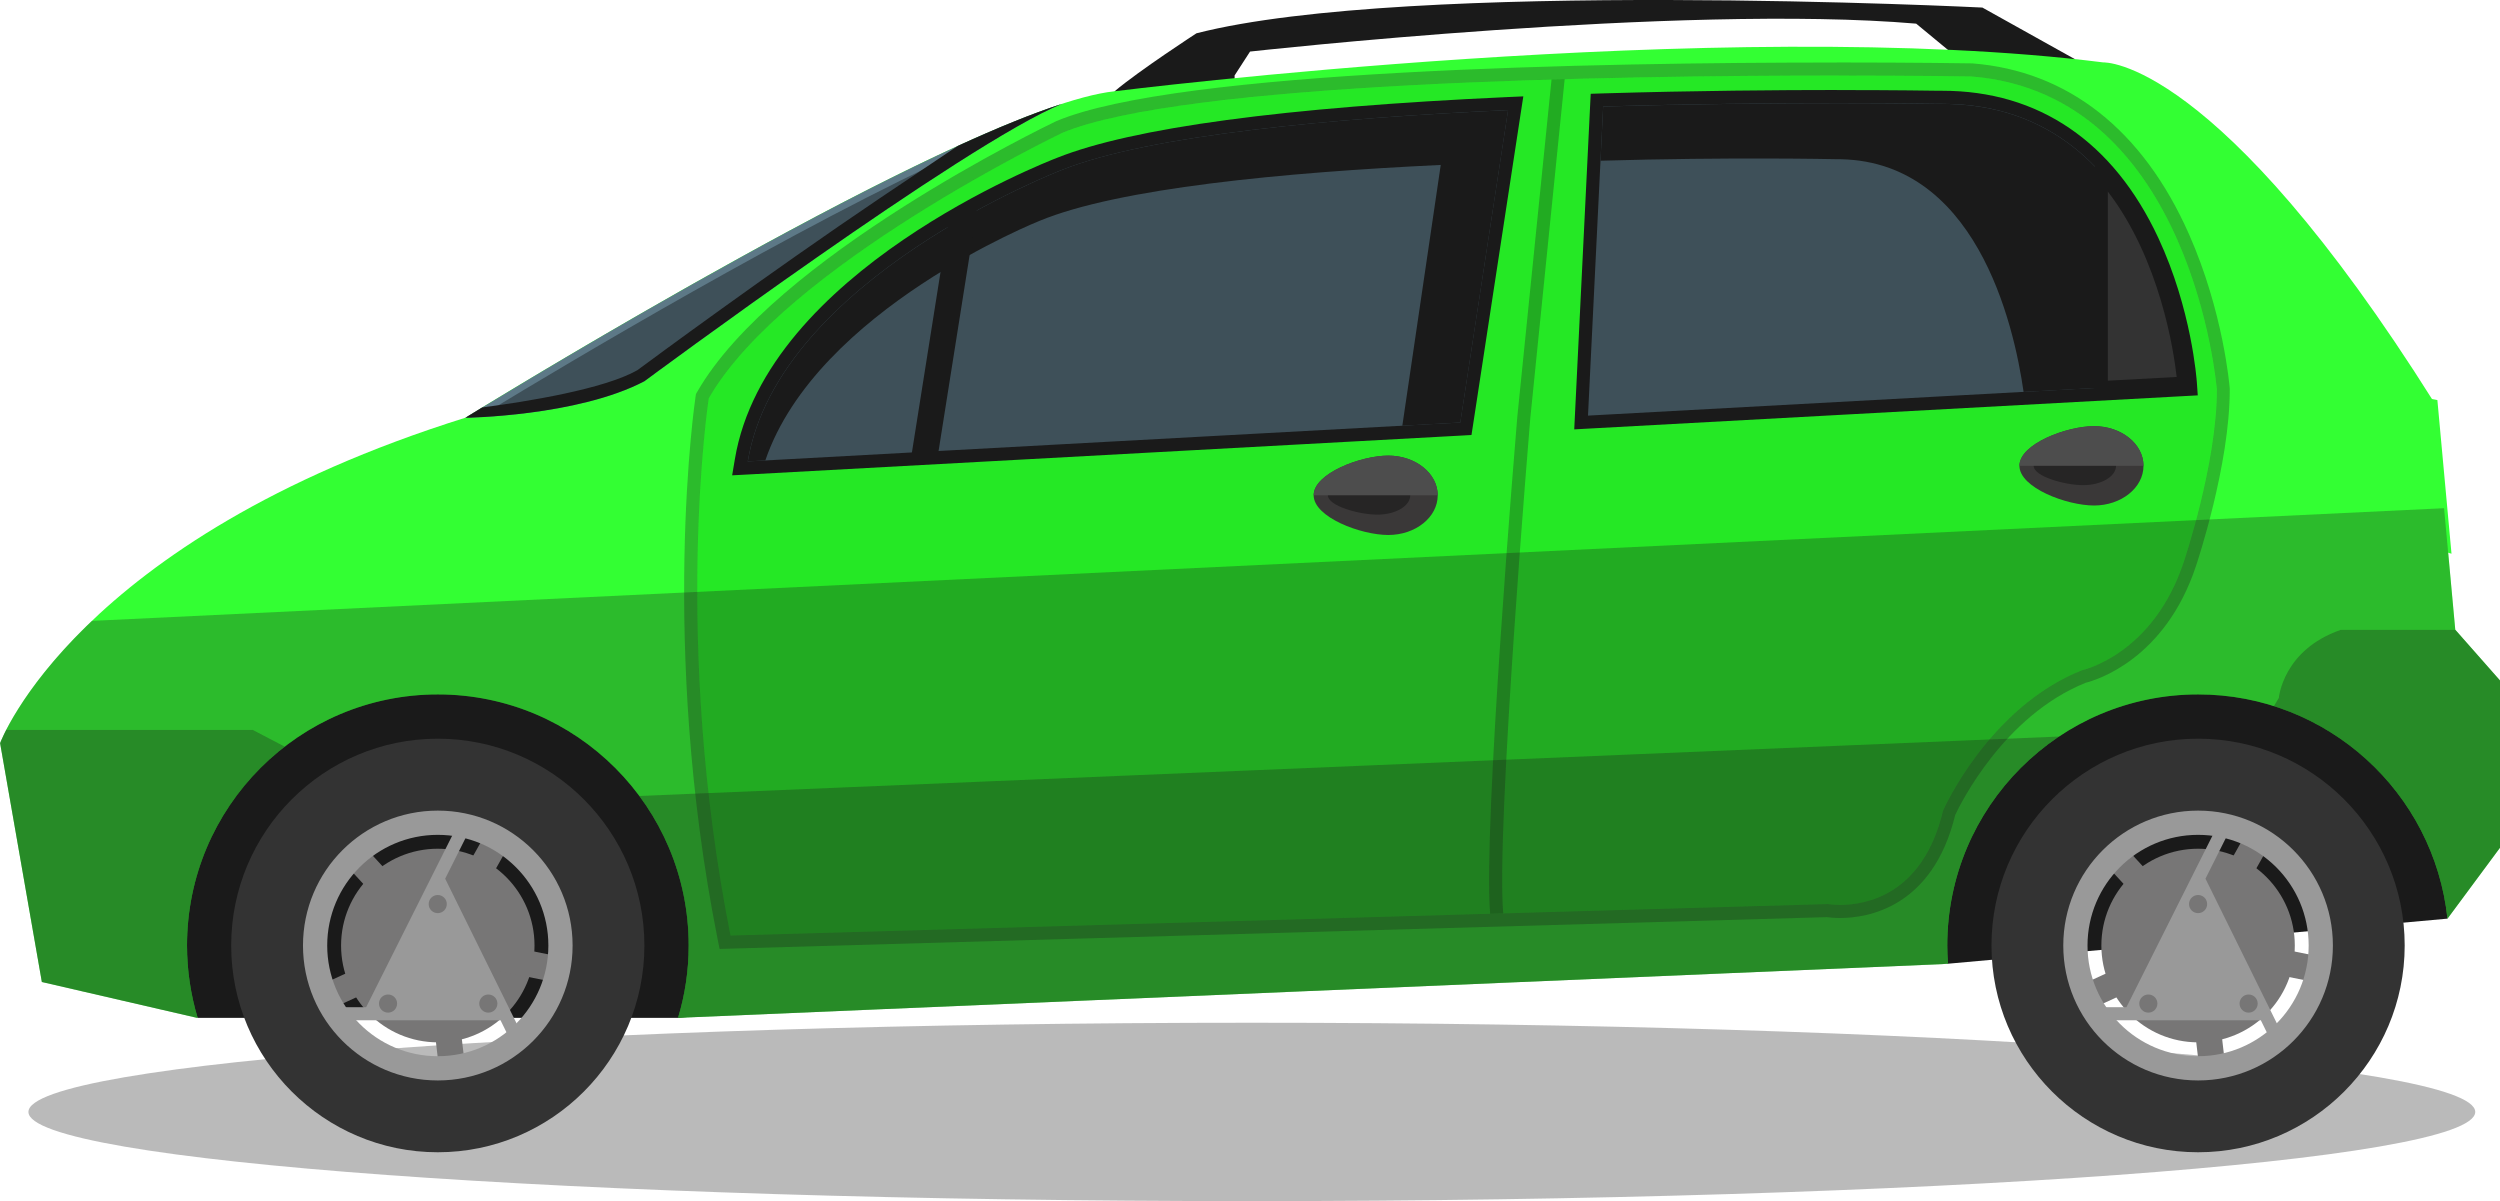<svg width="281" height="135" viewBox="0 0 281 135" fill="none" xmlns="http://www.w3.org/2000/svg">
<g clip-path="url(#clip0_130_5172)">
<path opacity="0.3" d="M3.195 124.981C3.195 130.515 64.76 135.006 140.706 135.006C216.652 135.006 278.217 130.515 278.217 124.981C278.217 119.446 216.652 114.956 140.706 114.956C64.76 114.956 3.195 119.446 3.195 124.981Z" fill="#1A1A1A"/>
<path d="M18.959 76.651L257.76 66.547L278.217 87.028L275.095 103.256L218.95 108.323L208.977 101.447L76.207 114.41H22.203L11.878 93.619L18.959 76.651Z" fill="#1A1A1A"/>
<path d="M233.211 6.645L222.819 0.85C222.819 0.85 158.368 -2.379 134.479 3.744C134.479 3.744 128.046 7.925 125.294 10.25V11.591H138.802L138.766 8.484L140.506 5.795C140.506 5.795 189.017 0.401 215.379 2.658L220.563 6.942L233.211 8.896V6.645Z" fill="#1A1A1A"/>
<path d="M247.065 83.029C259.87 83.029 270.287 93.455 270.287 106.272C270.287 119.088 259.87 129.514 247.065 129.514C234.26 129.514 223.843 119.088 223.843 106.272C223.843 93.455 234.26 83.029 247.065 83.029ZM247.065 119.962C254.62 119.962 260.743 113.833 260.743 106.272C260.743 98.71 254.62 92.581 247.065 92.581C239.51 92.581 233.387 98.71 233.387 106.272C233.387 113.833 239.51 119.962 247.065 119.962Z" fill="#333333"/>
<path d="M236.194 106.278C236.194 112.286 241.062 117.159 247.065 117.159C253.067 117.159 257.936 112.286 257.936 106.278C257.936 100.27 253.067 95.397 247.065 95.397C241.062 95.397 236.194 100.27 236.194 106.278Z" fill="#777676"/>
<path d="M234.017 110.659L244.622 105.786L236.715 97.205L238.868 95.215L246.774 103.796L252.485 93.619L255.044 95.057L249.327 105.234L260.768 107.528L260.192 110.404L248.757 108.11L250.109 119.707L247.198 120.047L245.84 108.45L235.242 113.323L234.017 110.659Z" fill="#777676"/>
<path d="M247.065 91.113C255.432 91.113 262.217 97.903 262.217 106.278C262.217 114.652 255.432 121.443 247.065 121.443C238.698 121.443 231.913 114.652 231.913 106.278C231.913 97.903 238.698 91.113 247.065 91.113ZM247.065 118.718C253.928 118.718 259.494 113.147 259.494 106.278C259.494 99.408 253.928 93.837 247.065 93.837C240.201 93.837 234.636 99.408 234.636 106.278C234.636 113.147 240.201 118.718 247.065 118.718Z" fill="#999999"/>
<path d="M239.013 113.208L249.708 91.883L251.345 91.877L247.895 98.765L256.972 117.159L255.965 118.427L254.116 114.677H235.072L233.956 113.208H239.013Z" fill="#999999"/>
<path d="M246.046 101.617C246.046 102.182 246.501 102.637 247.065 102.637C247.629 102.637 248.083 102.182 248.083 101.617C248.083 101.053 247.629 100.598 247.065 100.598C246.501 100.598 246.046 101.053 246.046 101.617Z" fill="#777676"/>
<path d="M240.456 112.801C240.456 113.366 240.911 113.821 241.475 113.821C242.039 113.821 242.493 113.366 242.493 112.801C242.493 112.237 242.039 111.782 241.475 111.782C240.911 111.782 240.456 112.237 240.456 112.801Z" fill="#777676"/>
<path d="M251.727 112.801C251.727 113.366 252.182 113.821 252.746 113.821C253.31 113.821 253.765 113.366 253.765 112.801C253.765 112.237 253.31 111.782 252.746 111.782C252.182 111.782 251.727 112.237 251.727 112.801Z" fill="#777676"/>
<path d="M52.312 46.952C52.312 46.952 108.79 12.022 125.294 10.256C125.294 10.256 193.819 1.645 236.406 7.015C236.406 7.015 249.151 6.342 273.627 45.277L275.974 70.783L281 76.487V95.282L275.095 103.256C273.591 89.092 261.616 78.053 247.065 78.053C231.495 78.053 218.872 90.688 218.872 106.272C218.872 106.963 218.902 107.643 218.956 108.317L218.302 108.365L76.213 114.403C76.989 111.83 77.407 109.1 77.407 106.272C77.407 90.688 64.784 78.053 49.214 78.053C33.644 78.053 21.021 90.688 21.021 106.272C21.021 109.1 21.445 111.83 22.215 114.403H22.142L4.705 110.374L0.012 83.527C0.012 83.527 8.397 60.703 52.324 46.946L52.312 46.952Z" fill="#33FF33"/>
<path d="M49.208 83.029C62.013 83.029 72.43 93.455 72.43 106.272C72.43 119.088 62.013 129.514 49.208 129.514C36.403 129.514 25.986 119.088 25.986 106.272C25.986 93.455 36.403 83.029 49.208 83.029ZM49.208 119.962C56.763 119.962 62.886 113.833 62.886 106.272C62.886 98.71 56.763 92.581 49.208 92.581C41.653 92.581 35.53 98.71 35.53 106.272C35.53 113.833 41.653 119.962 49.208 119.962Z" fill="#333333"/>
<path d="M38.337 106.278C38.337 112.286 43.206 117.159 49.208 117.159C55.21 117.159 60.079 112.286 60.079 106.278C60.079 100.27 55.21 95.397 49.208 95.397C43.206 95.397 38.337 100.27 38.337 106.278Z" fill="#777676"/>
<path d="M36.16 110.659L46.765 105.786L38.858 97.205L41.011 95.215L48.917 103.796L54.628 93.619L57.187 95.057L51.469 105.234L62.904 107.528L62.335 110.404L50.894 108.11L52.252 119.707L49.341 120.047L47.983 108.45L37.385 113.323L36.16 110.659Z" fill="#777676"/>
<path d="M49.208 91.113C57.575 91.113 64.36 97.903 64.36 106.278C64.36 114.652 57.575 121.443 49.208 121.443C40.841 121.443 34.056 114.652 34.056 106.278C34.056 97.903 40.841 91.113 49.208 91.113ZM49.208 118.718C56.071 118.718 61.637 113.147 61.637 106.278C61.637 99.408 56.071 93.837 49.208 93.837C42.344 93.837 36.779 99.408 36.779 106.278C36.779 113.147 42.344 118.718 49.208 118.718Z" fill="#999999"/>
<path d="M41.156 113.208L51.851 91.883L53.488 91.877L50.038 98.765L59.115 117.159L58.108 118.427L56.259 114.677H37.215L36.099 113.208H41.156Z" fill="#999999"/>
<path d="M48.183 101.617C48.183 102.182 48.638 102.637 49.202 102.637C49.766 102.637 50.221 102.182 50.221 101.617C50.221 101.053 49.766 100.598 49.202 100.598C48.638 100.598 48.183 101.053 48.183 101.617Z" fill="#777676"/>
<path d="M42.599 112.801C42.599 113.366 43.054 113.821 43.618 113.821C44.182 113.821 44.636 113.366 44.636 112.801C44.636 112.237 44.182 111.782 43.618 111.782C43.054 111.782 42.599 112.237 42.599 112.801Z" fill="#777676"/>
<path d="M53.87 112.801C53.87 113.366 54.325 113.821 54.889 113.821C55.453 113.821 55.908 113.366 55.908 112.801C55.908 112.237 55.453 111.782 54.889 111.782C54.325 111.782 53.87 112.237 53.87 112.801Z" fill="#777676"/>
<path d="M119.358 11.676C108.614 16.021 72.43 42.85 72.43 42.85C64.917 46.794 52.312 46.958 52.312 46.958C52.312 46.958 98.234 18.558 119.358 11.682V11.676Z" fill="#5D7987"/>
<path d="M55.15 46.078C59.255 45.787 66.912 44.901 72.042 42.225C73.612 41.059 94.433 25.664 108.748 16.713C89.655 25.36 63.244 41.163 55.15 46.078Z" fill="#3E5059"/>
<path d="M71.653 41.6C73.157 40.483 86.375 30.719 98.883 22.284L107.662 16.397C111.997 14.413 115.993 12.768 119.358 11.676C108.614 16.021 72.43 42.85 72.43 42.85C64.917 46.794 52.312 46.958 52.312 46.958C52.312 46.958 52.985 46.539 54.198 45.799C59.242 45.138 67.906 43.736 71.647 41.606L71.653 41.6Z" fill="#1A1A1A"/>
<path d="M82.094 105.155L205.448 101.617C205.448 101.617 215.464 103.468 218.392 91.113C218.392 91.113 223.51 79.491 234.017 75.334C234.017 75.334 242.002 73.623 245.464 63.112C245.464 63.112 249.169 52.11 249.169 43.796C249.169 43.796 246.483 10.547 221.563 8.593C221.563 8.593 137.838 7.173 119.352 14.947C119.352 14.947 88.194 29.863 79.645 44.773C79.645 44.773 75.492 71.894 82.088 105.155H82.094Z" fill="#25E825"/>
<g opacity="0.3">
<path d="M206.473 8.49C181.474 8.49 132.909 9.248 119.364 14.947C119.364 14.947 88.206 29.863 79.657 44.773C79.657 44.773 75.504 71.894 82.1 105.155L205.454 101.617C205.454 101.617 205.988 101.714 206.842 101.714C209.698 101.714 216.143 100.616 218.399 91.113C218.399 91.113 223.516 79.491 234.023 75.334C234.023 75.334 242.008 73.623 245.47 63.112C245.47 63.112 249.175 52.11 249.175 43.796C249.175 43.796 246.489 10.547 221.57 8.593C221.57 8.593 215.585 8.49 206.467 8.49M206.467 7.021C215.494 7.021 221.533 7.124 221.594 7.124H221.636H221.679C232.435 7.968 240.862 14.607 246.046 26.331C249.89 35.015 250.6 43.329 250.624 43.675V43.736V43.796C250.624 52.25 246.992 63.118 246.841 63.58C243.367 74.121 235.618 76.445 234.448 76.736C225.201 80.45 220.315 90.433 219.769 91.592C217.222 102.048 209.874 103.183 206.818 103.183C206.121 103.183 205.6 103.122 205.339 103.086L82.119 106.624L80.882 106.66L80.639 105.446C74.067 72.318 78.141 44.834 78.184 44.555L78.226 44.282L78.366 44.045C87.042 28.91 117.424 14.243 118.709 13.624L118.74 13.612L118.77 13.6C132.369 7.883 179.54 7.027 206.448 7.027L206.467 7.021Z" fill="#1A1A1A"/>
</g>
<path d="M164.771 48.196L170.367 11.603L169.476 11.646C144.465 12.792 127.513 15.068 119.091 18.424C117.782 18.928 86.775 31.034 83.325 51.746L83.174 52.65L164.771 48.202V48.196Z" fill="#3E5059"/>
<path d="M169.506 12.374C149.722 13.278 129.198 15.183 119.358 19.098C119.358 19.098 87.466 31.32 84.047 51.861L164.134 47.492L169.506 12.374ZM171.222 10.826L170.949 12.598L165.577 47.717L165.395 48.894L164.207 48.961L84.119 53.33L82.294 53.427L82.597 51.625C86.114 30.5 117.497 18.248 118.831 17.732C127.313 14.358 144.344 12.058 169.439 10.911L171.228 10.832L171.222 10.826Z" fill="#1A1A1A"/>
<path d="M246.246 43.754L246.198 43.014C246.174 42.692 243.73 10.941 218.308 10.941H217.895C217.895 10.941 213.415 10.863 206.466 10.863C200.252 10.863 190.654 10.929 180.171 11.245L179.492 11.263L177.715 47.492L246.24 43.754H246.246Z" fill="#3E5059"/>
<path d="M206.466 11.591C199.621 11.591 190.302 11.67 180.195 11.973L178.491 46.715L245.464 43.062C245.464 43.062 243.336 11.67 218.308 11.67C218.174 11.67 218.041 11.67 217.908 11.67C217.908 11.67 213.488 11.591 206.466 11.591ZM206.466 10.122C213.16 10.122 217.556 10.195 217.908 10.201C218.041 10.201 218.174 10.201 218.308 10.201C229.149 10.201 237.546 15.918 242.596 26.744C246.331 34.748 246.901 42.631 246.925 42.959L247.029 44.44L245.543 44.519L178.57 48.172L176.945 48.263L177.024 46.636L178.728 11.894L178.795 10.541L180.147 10.498C190.636 10.183 200.246 10.116 206.46 10.116L206.466 10.122Z" fill="#1A1A1A"/>
<path d="M206.181 17.89C206.181 17.89 194.467 17.635 179.898 18.066L180.195 11.979C200.67 11.366 217.907 11.682 217.907 11.682C243.312 11.342 245.47 43.068 245.47 43.068L227.451 44.051C226.365 36.435 222.073 17.641 206.181 17.896V17.89Z" fill="#1A1A1A"/>
<path d="M236.194 43.566V19.498C244.494 28.795 245.464 43.062 245.464 43.062L236.194 43.566Z" fill="#333333"/>
<path d="M235.46 44.343L246.246 43.754L246.198 43.014C246.155 42.419 245.113 28.389 236.745 19.013L235.466 17.581V44.349L235.46 44.343ZM244.658 42.37L236.921 42.789V21.531C242.821 29.238 244.343 39.542 244.658 42.37Z" fill="#1A1A1A"/>
<path d="M253.746 67.7H260.198C261.835 67.7 263.162 66.371 263.162 64.733V58.276C263.162 56.637 261.828 55.308 260.198 55.308H253.746C252.109 55.308 250.782 56.637 250.782 58.276V64.733C250.782 66.371 252.109 67.7 253.746 67.7ZM260.198 56.037C261.428 56.037 262.429 57.038 262.429 58.27V64.727C262.429 65.959 261.428 66.96 260.198 66.96H253.746C252.516 66.96 251.515 65.959 251.515 64.727V58.27C251.515 57.038 252.516 56.037 253.746 56.037H260.198Z" fill="#33FF33"/>
<path d="M275.549 62.239L273.961 44.968L273.694 44.913C273.603 44.895 268.352 43.833 265.521 46.782C264.314 48.038 263.745 49.828 263.829 52.104C263.708 52.76 262.975 58.604 275.04 62.087L275.555 62.239H275.549ZM273.282 45.593L274.725 61.237C263.411 57.797 264.539 52.28 264.557 52.226L264.569 52.177V52.129C264.484 50.041 264.981 48.414 266.055 47.298C268.255 45.004 272.227 45.435 273.288 45.593H273.282Z" fill="#33FF33"/>
<path d="M226.984 52.359C226.984 54.823 232.301 56.819 235.369 56.819C238.437 56.819 240.929 54.823 240.929 52.359C240.929 49.895 238.437 47.899 235.369 47.899C232.301 47.899 226.984 49.895 226.984 52.359Z" fill="#3A3838"/>
<path d="M228.584 52.359C228.584 53.561 232.113 54.532 234.15 54.532C236.188 54.532 237.843 53.561 237.843 52.359C237.843 51.157 236.194 50.187 234.15 50.187C232.107 50.187 228.584 51.157 228.584 52.359Z" fill="#262525"/>
<path d="M235.369 47.899C238.443 47.899 240.929 49.895 240.929 52.359H226.984C226.984 49.895 232.301 47.899 235.369 47.899Z" fill="#4D4D4D"/>
<path d="M147.655 55.672C147.655 58.136 152.966 60.133 156.04 60.133C159.114 60.133 161.6 58.136 161.6 55.672C161.6 53.209 159.108 51.212 156.04 51.212C152.972 51.212 147.655 53.209 147.655 55.672Z" fill="#3A3838"/>
<path d="M149.255 55.672C149.255 56.874 152.784 57.845 154.821 57.845C156.858 57.845 158.513 56.874 158.513 55.672C158.513 54.471 156.864 53.5 154.821 53.5C152.778 53.5 149.255 54.471 149.255 55.672Z" fill="#262525"/>
<path d="M156.04 51.206C159.114 51.206 161.6 53.203 161.6 55.666H147.655C147.655 53.203 152.966 51.206 156.04 51.206Z" fill="#4D4D4D"/>
<g opacity="0.3">
<path d="M168.96 102.661L167.493 102.703C166.674 93.048 170.385 48.773 170.543 46.879L174.393 8.939C174.884 8.927 175.375 8.909 175.866 8.896V8.915L172.004 47.013C171.967 47.474 168.136 93.2 168.96 102.618V102.661Z" fill="#1A1A1A"/>
</g>
<g opacity="0.3">
<path d="M247.065 78.053C231.495 78.053 218.872 90.688 218.872 106.272C218.872 106.963 218.902 107.643 218.956 108.317L218.302 108.365L76.213 114.403C76.989 111.83 77.407 109.1 77.407 106.272C77.407 90.688 64.784 78.053 49.214 78.053C33.644 78.053 21.021 90.688 21.021 106.272C21.021 109.1 21.445 111.83 22.215 114.403H22.142L4.705 110.374L0.012 83.527C0.012 83.527 2.225 77.507 10.325 69.788L274.713 57.123L275.968 70.783L281 76.487V95.282L275.095 103.256C273.591 89.092 261.616 78.053 247.065 78.053Z" fill="#1A1A1A"/>
</g>
<g opacity="0.3">
<path d="M77.401 106.278C77.401 99.979 75.34 94.165 71.854 89.468L231.44 82.787C223.861 87.848 218.865 96.477 218.865 106.278C218.865 106.97 218.896 107.649 218.95 108.323L218.295 108.371L76.207 114.41C76.983 111.837 77.401 109.106 77.401 106.278Z" fill="#1A1A1A"/>
</g>
<g opacity="0.3">
<path d="M255.584 79.376L256.141 78.448C256.141 78.448 256.59 73.047 263.108 70.795H275.98L281 76.487V95.282L275.095 103.256C273.894 91.98 266.067 82.702 255.584 79.376Z" fill="#1A1A1A"/>
</g>
<g opacity="0.3">
<path d="M0.697 82.034C1.019 82.04 1.207 82.046 1.207 82.046H28.412L32.013 83.927C25.332 89.086 21.021 97.175 21.021 106.278C21.021 109.106 21.445 111.837 22.215 114.41H22.142L4.705 110.38L0.012 83.533C0.012 83.533 0.212 82.993 0.703 82.028L0.697 82.034Z" fill="#1A1A1A"/>
</g>
<path d="M161.939 18.539C144.156 19.383 125.7 21.161 116.854 24.82C116.854 24.82 91.801 34.791 86.023 51.752L84.053 51.861C87.472 31.326 119.364 19.098 119.364 19.098C129.211 15.177 149.734 13.278 169.512 12.374L164.14 47.492L157.622 47.85L161.939 18.539Z" fill="#1A1A1A"/>
<path d="M104.74 50.733L103.242 50.812L107.329 25.057C107.88 24.729 108.426 24.42 108.96 24.122L104.74 50.733Z" fill="#1A1A1A"/>
<path d="M102.381 51.6L105.377 51.437L109.924 22.745L108.602 23.485C108.062 23.788 107.517 24.104 106.959 24.432L106.662 24.608L106.607 24.948L102.381 51.6Z" fill="#1A1A1A"/>
</g>
<defs>
<clipPath id="clip0_130_5172">
<rect width="281" height="135" fill="white" transform="matrix(-1 0 0 1 281 0)"/>
</clipPath>
</defs>
</svg>

